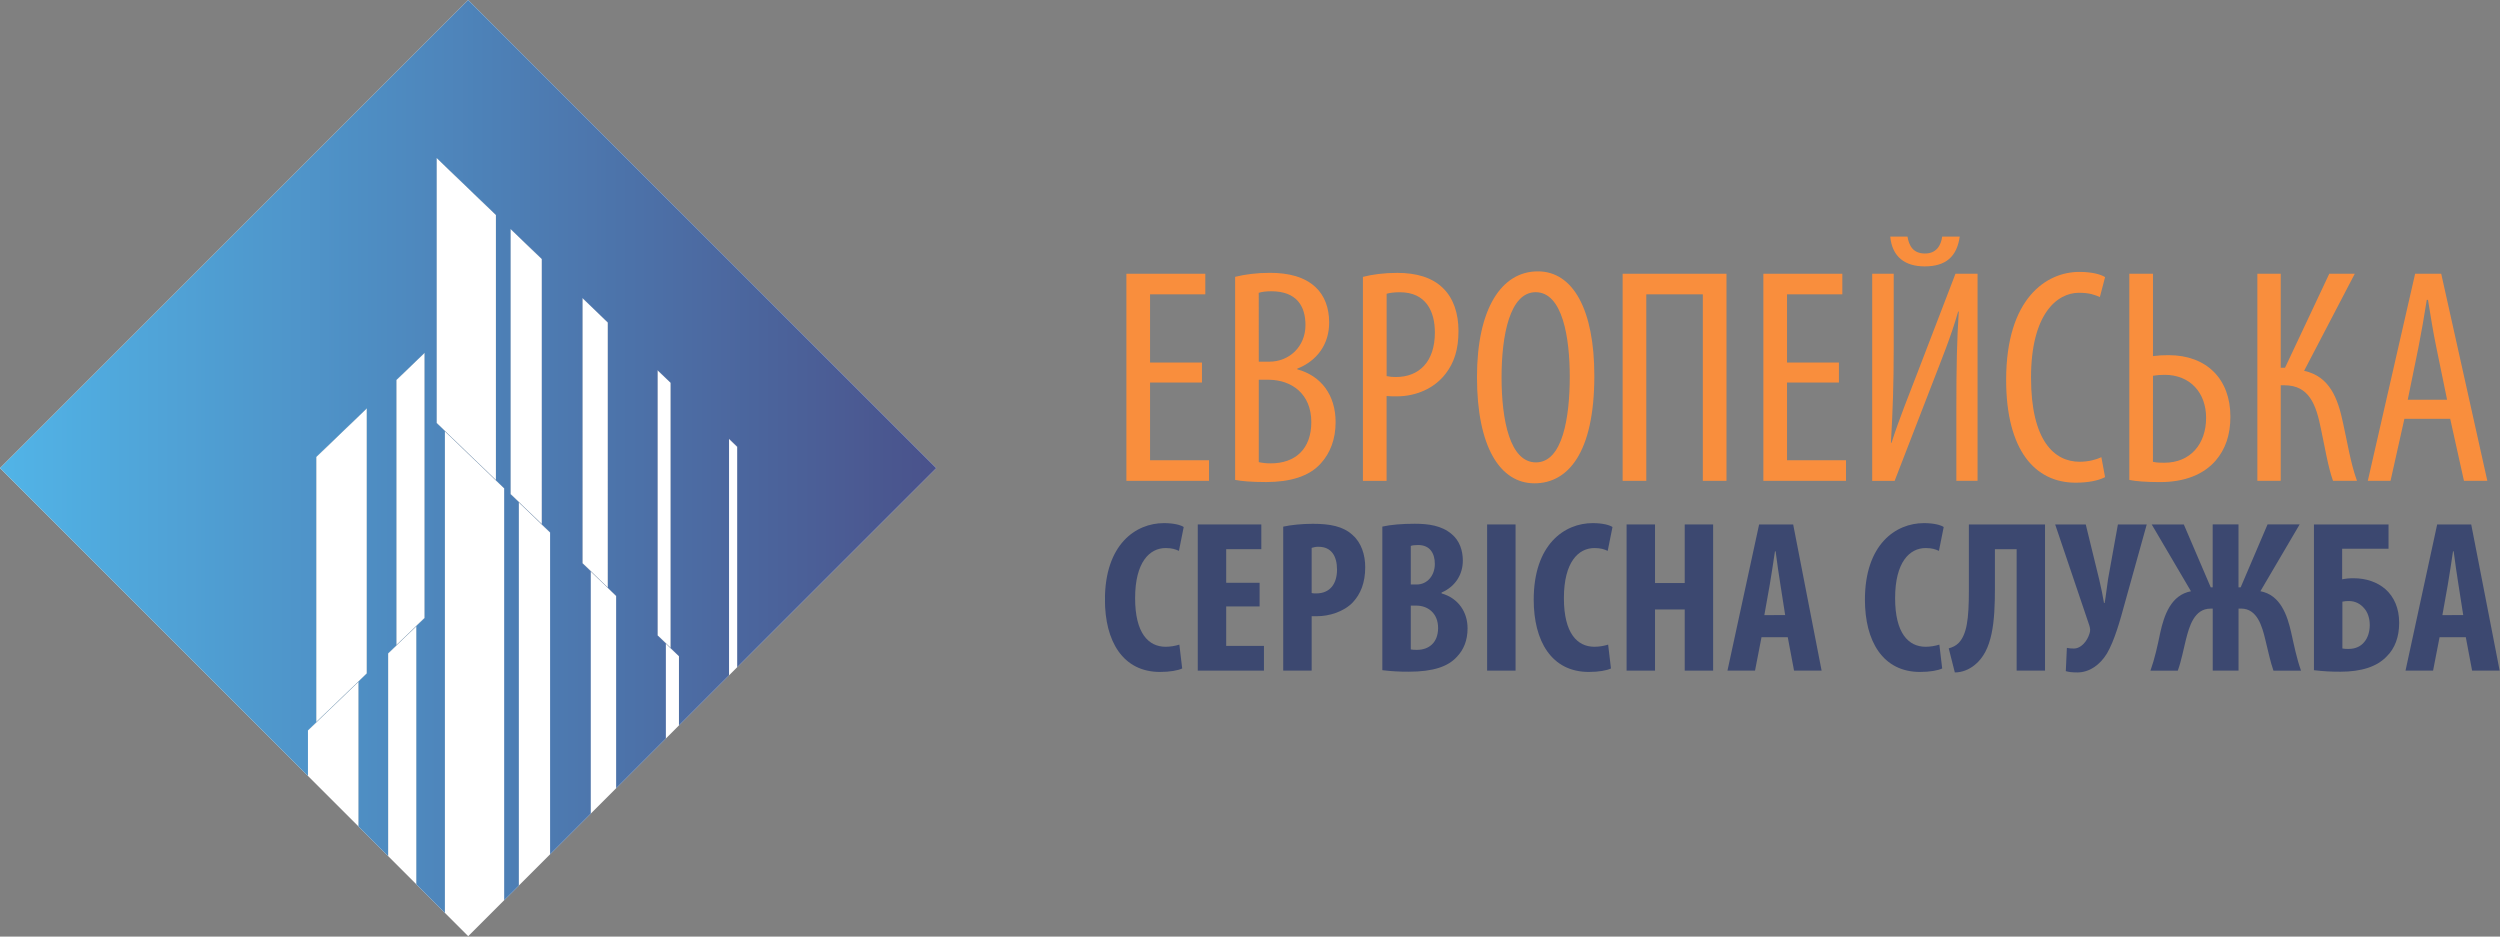 <?xml version="1.0" encoding="utf-8"?>
<!-- Generator: Adobe Illustrator 22.0.0, SVG Export Plug-In . SVG Version: 6.00 Build 0)  -->
<svg version="1.1" id="Layer_1" xmlns="http://www.w3.org/2000/svg" xmlns:xlink="http://www.w3.org/1999/xlink" x="0px" y="0px"
	 viewBox="0 0 5125 1920" style="enable-background:new 0 0 5125 1920;" xml:space="preserve">
<rect x="0" y="0" width="5125" height="1920" fill="#808080" stroke="none"/>
<style type="text/css">
	.st0{fill:none;}
	.st1{fill:#FFFFFF;}
	.st2{fill:url(#SVGID_1_);}
	.st3{fill:url(#SVGID_2_);}
	.st4{fill:url(#SVGID_3_);}
	.st5{fill:url(#SVGID_4_);}
	.st6{fill:url(#SVGID_5_);}
	.st7{fill:url(#SVGID_6_);}
	.st8{fill:url(#SVGID_7_);}
	.st9{fill:url(#SVGID_8_);}
	.st10{fill:url(#SVGID_9_);}
	.st11{fill:#F98E3D;}
	.st12{fill:url(#SVGID_10_);}
	.st13{fill:url(#SVGID_11_);}
	.st14{fill:url(#SVGID_12_);}
	.st15{fill:url(#SVGID_13_);}
	.st16{fill:url(#SVGID_14_);}
	.st17{fill:url(#SVGID_15_);}
	.st18{fill:url(#SVGID_16_);}
	.st19{fill:url(#SVGID_17_);}
	.st20{fill:url(#SVGID_18_);}
	.st21{fill:url(#SVGID_19_);}
	.st22{fill:url(#SVGID_20_);}
	.st23{fill:url(#SVGID_21_);}
	.st24{fill:url(#SVGID_22_);}
	.st25{fill:url(#SVGID_23_);}
</style>
<title>logo</title>
<desc>Created with Sketch.</desc>
<g>
	<path class="st0" d="M2703.1,1120.9c-4.8-0.1-9.6,0.7-14.2,2.2v92.5c2.7,0.9,5.8,0.9,9.3,0.9c29.4,0,42.7-20.9,42.7-48.9
		C2740.9,1141.3,2730.2,1120.9,2703.1,1120.9z"/>
	<path class="st0" d="M4522.6,856.6c0-51.7-32.8-88.2-85-88.2c-8-0.1-16,0.6-23.9,1.9l0,176.4c8.2,1.9,15.1,1.9,23.3,1.9
		C4491.1,948.6,4522.6,909.5,4522.6,856.6z"/>
	<path class="st0" d="M2904.5,1241.4h-12.4v89.8c3.5,0.9,7.5,0.9,12.9,0.9c23.6,0,43.1-14.2,43.1-44.9
		C2948.1,1257.4,2927.7,1241.9,2904.5,1241.4z"/>
	<path class="st0" d="M2602,778.5h-21.4v168.8c8.1,1.7,16.3,2.6,24.6,2.5c50.4,0,83.1-29.6,83.1-84.4
		C2688.2,806.9,2647.3,779.2,2602,778.5z"/>
	<path class="st0" d="M3640,1130.3h-1.3c-3.1,20-7.5,51.2-10.7,68.5l-11.1,62.3l42.7,0l-9.8-62.7
		C3646.6,1180,3642.6,1150.3,3640,1130.3z"/>
	<path class="st0" d="M2941.5,1156c0-21.8-10.2-38.7-34.2-38.7c-6.2,0-11.6,0.5-15.1,1.8v79.1h12.4
		C2925.4,1198.3,2941.5,1180.5,2941.5,1156z"/>
	<path class="st0" d="M4977.4,614.7h-2.5c-5,32.1-11.4,68.7-17,97l-22,107.7h80.6l-22.1-107.7
		C4988.1,681.5,4982.4,646.2,4977.4,614.7z"/>
	<path class="st0" d="M3148.7,947.9c54.8,0,69.3-92.6,69.3-175.7c0-79.4-14.5-173.2-69.9-173.2c-52.9,0-69.9,88.2-69.9,174.5h0
		C3078.2,861,3095.2,947.9,3148.7,947.9z"/>
	<path class="st0" d="M5030,1130.3h-1.3c-3.1,20-7.6,51.2-10.7,68.5l-11.1,62.3l42.7,0l-9.8-62.7
		C5036.6,1180,5032.6,1150.3,5030,1130.3z"/>
	<path class="st0" d="M2861.5,772.9c47.9,0,80-31.5,80-91.3c0-43.5-18.3-82.5-71.8-82.5c-11.3,0-20.8,1.3-27.1,3.1V771
		C2848.8,772.4,2855.1,773,2861.5,772.9z"/>
	<path class="st0" d="M2602.6,741.3c39.7,0,73.7-30.2,73.7-75c0-39-18.3-69.3-69.9-69.3c-11.3,0-20.2,1.3-25.8,3.2l0.1,141.1H2602.6
		z"/>
	<path class="st0" d="M4815.2,1232.1c-4.5,0-9,0.4-13.4,1.3l0,96c4,0.9,8,0.9,12.9,0.9c13.8,0,24.9-5.3,32-14.2
		c7.5-8.9,11.1-21.3,11.1-34.7c0-13.8-4-26.2-11.6-34.7C4838.8,1237.9,4828.1,1232.1,4815.2,1232.1z"/>
	<polygon class="st1" points="1365,1319.4 1365,1514 1391.9,1487.1 1391.9,1345.2 	"/>
	<polygon class="st1" points="1063.6,1029.9 1063.6,1815.4 1127.7,1751.3 1127.7,1091.5 	"/>
	<polygon class="st1" points="1211,1171.4 1211,1668 1263.1,1615.9 1263.1,1221.5 	"/>
	<polygon class="st1" points="648.2,1480.3 752,1380.6 752,837.1 648.3,936.8 	"/>
	<polygon class="st1" points="1494.5,899.6 1494.5,1384.5 1511.2,1367.8 1511.2,915.8 	"/>
	<polygon class="st1" points="631.3,1497.2 631.3,1590.7 735.1,1694.4 735.1,1397.5 	"/>
	<polygon class="st1" points="912,884.2 912,1871.4 959.8,1919.2 1033.6,1845.4 1033.6,1001.1 	"/>
	<polygon class="st1" points="795.6,1339.4 795.6,1754.9 853.6,1812.9 853.6,1283.7 	"/>
	<polygon class="st1" points="1919.4,959.6 1308,348.2 1919.4,959.6 	"/>
	<polygon class="st1" points="1194.1,1154.5 1246.1,1204.6 1246.1,661.1 1194.1,611 	"/>
	<polygon class="st1" points="1348.1,1302.5 1374.9,1328.3 1374.9,784.8 1348.1,759 	"/>
	<polygon class="st1" points="812.5,1322.5 870.5,1266.8 870.5,723.3 812.5,779 	"/>
	<polygon class="st1" points="895.1,867.2 1016.7,984.2 1016.7,440.7 895.1,323.8 	"/>
	<polygon class="st1" points="1046.6,1012.9 1110.8,1074.5 1110.8,531.1 1046.6,469.4 	"/>
	
		<linearGradient id="SVGID_1_" gradientUnits="userSpaceOnUse" x1="2433.731" y1="1029.293" x2="2434.731" y2="1029.293" gradientTransform="matrix(1919.6 0 0 -1871.84 -4671791 1928382)">
		<stop  offset="0" style="stop-color:#51B4E7"/>
		<stop  offset="1" style="stop-color:#4A528B"/>
	</linearGradient>
	<polygon class="st2" points="1127.7,1751.7 1211,1668.4 1211,1668 1127.7,1751.3 	"/>
	
		<linearGradient id="SVGID_2_" gradientUnits="userSpaceOnUse" x1="2433.731" y1="1029.285" x2="2434.731" y2="1029.285" gradientTransform="matrix(1919.6 0 0 -1871.84 -4671791 1928382)">
		<stop  offset="0" style="stop-color:#51B4E7"/>
		<stop  offset="1" style="stop-color:#4A528B"/>
	</linearGradient>
	<polygon class="st3" points="735.1,1694.9 795.6,1755.4 795.6,1754.9 735.1,1694.4 	"/>
	
		<linearGradient id="SVGID_3_" gradientUnits="userSpaceOnUse" x1="2433.731" y1="1029.229" x2="2434.731" y2="1029.229" gradientTransform="matrix(1919.6 0 0 -1871.84 -4671791 1928382)">
		<stop  offset="0" style="stop-color:#51B4E7"/>
		<stop  offset="1" style="stop-color:#4A528B"/>
	</linearGradient>
	<polygon class="st4" points="1033.6,1845.8 1063.6,1815.9 1063.6,1815.4 1033.6,1845.4 	"/>
	
		<linearGradient id="SVGID_4_" gradientUnits="userSpaceOnUse" x1="2433.731" y1="1029.782" x2="2434.731" y2="1029.782" gradientTransform="matrix(1919.6 0 0 -1871.84 -4671791 1928382)">
		<stop  offset="0" style="stop-color:#51B4E7"/>
		<stop  offset="1" style="stop-color:#4A528B"/>
	</linearGradient>
	<polygon class="st5" points="959.8,0 1308,348.2 959.8,0 0,959.8 631.3,1591.1 631.3,1590.7 0.2,959.6 	"/>
	
		<linearGradient id="SVGID_5_" gradientUnits="userSpaceOnUse" x1="2433.731" y1="1029.222" x2="2434.731" y2="1029.222" gradientTransform="matrix(1919.6 0 0 -1871.84 -4671791 1928382)">
		<stop  offset="0" style="stop-color:#51B4E7"/>
		<stop  offset="1" style="stop-color:#4A528B"/>
	</linearGradient>
	<polygon class="st6" points="853.6,1813.4 912,1871.8 912,1871.4 853.6,1812.9 	"/>
	
		<linearGradient id="SVGID_6_" gradientUnits="userSpaceOnUse" x1="2433.731" y1="1029.585" x2="2434.731" y2="1029.585" gradientTransform="matrix(1919.6 0 0 -1871.84 -4671791 1928382)">
		<stop  offset="0" style="stop-color:#51B4E7"/>
		<stop  offset="1" style="stop-color:#4A528B"/>
	</linearGradient>
	<polygon class="st7" points="1511.2,1367.8 1511.2,1368.2 1919.6,959.8 1919.4,959.6 	"/>
	
		<linearGradient id="SVGID_7_" gradientUnits="userSpaceOnUse" x1="2433.731" y1="1029.439" x2="2434.731" y2="1029.439" gradientTransform="matrix(1919.6 0 0 -1871.84 -4671791 1928382)">
		<stop  offset="0" style="stop-color:#51B4E7"/>
		<stop  offset="1" style="stop-color:#4A528B"/>
	</linearGradient>
	<polygon class="st8" points="1391.9,1487.5 1494.5,1384.9 1494.5,1384.5 1391.9,1487.1 	"/>
	
		<linearGradient id="SVGID_8_" gradientUnits="userSpaceOnUse" x1="2433.731" y1="1029.37" x2="2434.731" y2="1029.37" gradientTransform="matrix(1919.6 0 0 -1871.84 -4671791 1928382)">
		<stop  offset="0" style="stop-color:#51B4E7"/>
		<stop  offset="1" style="stop-color:#4A528B"/>
	</linearGradient>
	<polygon class="st9" points="1263.1,1616.3 1365,1514.4 1365,1514 1263.1,1615.9 	"/>
	<path class="st1" d="M1308,348.2L959.8,0L0.2,959.6l631.1,631.1v-93.5l103.8-99.7v296.9l60.5,60.5v-415.5l58-55.7v529.2l58.4,58.4
		V884.2l121.6,116.9v844.3l30-29.9v-785.6l64.1,61.6v659.8l83.3-83.3v-496.6l52.1,50.1v394.4L1365,1514v-194.6l26.9,25.8v141.9
		l102.6-102.6V899.6l16.8,16.2v452l408.2-408.2L1308,348.2z M752,1380.6l-103.8,99.7l0-543.5L752,837.1V1380.6z M870.5,1266.8
		l-58,55.8V779l58-55.7V1266.8z M1016.7,984.2L895.1,867.2V323.8l121.6,116.9V984.2z M1110.8,1074.5l-64.2-61.6V469.4l64.2,61.6
		V1074.5z M1246.1,1204.6l-52.1-50.1V611l52.1,50.1V1204.6z M1374.9,1328.3l-26.9-25.8V759l26.9,25.8V1328.3z"/>
	
		<linearGradient id="SVGID_9_" gradientUnits="userSpaceOnUse" x1="2433.732" y1="1029.707" x2="2434.731" y2="1029.707" gradientTransform="matrix(1919.6 0 0 -1871.84 -4671791 1928382)">
		<stop  offset="0" style="stop-color:#51B4E7"/>
		<stop  offset="1" style="stop-color:#4A528B"/>
	</linearGradient>
	<path class="st10" d="M1308,348.2L959.8,0L0.2,959.6l631.1,631.1v-93.5l103.8-99.7v296.9l60.5,60.5v-415.5l58-55.7v529.2l58.4,58.4
		V884.2l121.6,116.9v844.3l30-29.9v-785.6l64.1,61.6v659.8l83.3-83.3v-496.6l52.1,50.1v394.4L1365,1514v-194.6l26.9,25.8v141.9
		l102.6-102.6V899.6l16.8,16.2v452l408.2-408.2L1308,348.2z M752,1380.6l-103.8,99.7l0-543.5L752,837.1V1380.6z M870.5,1266.8
		l-58,55.8V779l58-55.7V1266.8z M1016.7,984.2L895.1,867.2V323.8l121.6,116.9V984.2z M1110.8,1074.5l-64.2-61.6V469.4l64.2,61.6
		V1074.5z M1246.1,1204.6l-52.1-50.1V611l52.1,50.1V1204.6z M1374.9,1328.3l-26.9-25.8V759l26.9,25.8V1328.3z"/>
	<polygon class="st11" points="2478.5,943.5 2357.6,943.5 2357.6,784.2 2464,784.2 2464,743.2 2357.6,743.2 2357.6,603.4 
		2470.9,603.4 2470.9,561.2 2309.1,561.2 2309.1,985.7 2478.5,985.7 	"/>
	<path class="st11" d="M2707.8,949.8c18.9-20.8,30.2-49.1,30.2-84.4c0-55.4-29.6-95.1-78.7-108.3v-1.3c41.6-16.4,65.5-51,65.5-94.5
		c0-30.2-9.5-55.4-27.7-72.4c-22.7-21.4-55.4-29.6-93.9-29.6c-27.1,0-51,3.2-71.2,8.2v416.3c13.2,2.5,32.1,4.4,63.6,4.4
		C2644.1,988.2,2683.8,976.9,2707.8,949.8z M2606.3,597.1c51.6,0,69.9,30.2,69.9,69.3c0,44.8-34,75-73.7,75h-22l-0.1-141.1
		C2586.2,598.3,2595,597.1,2606.3,597.1z M2605.1,949.9c-8.3,0.1-16.5-0.8-24.6-2.5V778.5h21.4c45.4,0.6,86.3,28.3,86.3,86.9
		C2688.2,920.3,2655.5,949.9,2605.1,949.9z"/>
	<path class="st11" d="M2842.6,811.9c6.9,0.6,13.2,0.6,21.4,0.6c37.8,0,76.8-15.8,100.1-47.2c16.4-21.4,25.8-47.9,25.8-86.9
		c0-36.5-10.7-67.4-31.5-87.5c-22.1-22.1-54.9-31.5-93.9-31.5c-27.7,0-51,3.2-70.5,8.2v418.2h48.5V811.9z M2842.6,602.2
		c6.3-1.9,15.8-3.1,27.1-3.1c53.5,0,71.8,39,71.8,82.5c0,59.8-32.1,91.3-80,91.3c-6.3,0.1-12.7-0.5-18.9-1.9V602.2z"/>
	<path class="st11" d="M3145.6,990.8c68,0,122.8-61.1,122.8-220.4c0-135.4-43.5-214.2-115.9-214.1c-74.3,0-124.7,76.2-124.7,216.7
		C3027.8,915.8,3075,990.8,3145.6,990.8z M3078.2,773.5c0-86.3,17-174.5,69.9-174.5c55.4,0,69.9,93.8,69.9,173.2
		c0,83.2-14.5,175.7-69.3,175.7C3095.2,947.9,3078.2,861,3078.2,773.5L3078.2,773.5z"/>
	<polygon class="st11" points="3326.4,985.7 3374.9,985.7 3374.9,603.4 3490.8,603.4 3490.8,985.7 3539.3,985.7 3539.3,561.2 
		3326.4,561.2 	"/>
	<polygon class="st11" points="3663.4,784.2 3769.8,784.2 3769.8,743.2 3663.4,743.2 3663.4,603.4 3776.8,603.4 3776.8,561.2 
		3614.9,561.2 3614.9,985.7 3784.3,985.7 3784.3,943.5 3663.4,943.5 	"/>
	<path class="st11" d="M3945.6,546.1c42.8,0,66.1-19.5,71.8-61.1h-35.9c-2.5,18.3-12,34.7-35.3,34.7c-25.2,0-32.8-17-35.9-34.7H3875
		C3878.8,526.6,3905.3,546.1,3945.6,546.1z"/>
	<path class="st11" d="M3963.2,781.1c16.4-42.8,35.9-89.5,51-142.4h1.3c-3.7,56.7-5,109.6-5,200.3v146.7h43.5V561.2h-45.3
		l-76.2,198.4c-17.6,46-40.3,102-54.8,148h-1.3c3.8-66.8,5.7-120.9,5.7-194.6V561.2h-44.1v424.6h46L3963.2,781.1z"/>
	<path class="st11" d="M4254.9,989.5c26.5,0,47.2-4.4,60.5-11.4l-7.6-40.9c-10.1,5-26.5,9.4-44.7,9.4c-51.6,0-99.5-42.8-99.5-172.6
		s52.9-173.8,98.3-173.8c22,0,32.8,4.4,42.8,8.8l10.7-40.9c-8.8-5.7-27.1-10.7-52.9-10.7c-66.8,0-149.9,53.5-149.9,221.1
		C4112.5,922.8,4171.7,989.5,4254.9,989.5z"/>
	<path class="st11" d="M4542.1,944.2c19.5-22.7,30.2-51.6,30.2-90.1c0-77.5-49.1-126-126.6-126c-10.7-0.1-21.5,0.5-32.1,1.9V561.2
		h-48.5v422.7c13.2,2.5,32.1,4.4,63,4.4C4479.1,988.3,4517.5,972.5,4542.1,944.2z M4413.6,770.3c7.9-1.3,15.9-2,23.9-1.9
		c52.2,0,85,36.5,85,88.2c0,52.9-31.5,92-85.7,92c-8.2,0-15.1,0-23.3-1.9L4413.6,770.3z"/>
	<path class="st11" d="M4782.7,985.7h49.1c-13.2-36.5-19.5-78.1-28.4-117.8c-10.7-51.6-27.7-96.4-80-107.7l103.9-199h-52.3
		l-90.7,192.7h-8.8V561.2h-47.9v424.5h47.9V789.8h7.6c50.4,0,64.9,39.1,75,90.1C4765.7,915.8,4772.7,958,4782.7,985.7z"/>
	<path class="st11" d="M5051.1,985.7h47.9l-94.5-424.5h-53.5l-97,424.5h46.6l28.4-127.2h93.9L5051.1,985.7z M4935.9,819.4l22-107.7
		c5.6-28.3,12-64.9,17-97h2.5c5,31.5,10.7,66.8,17,97l22.1,107.7H4935.9z"/>
	
		<linearGradient id="SVGID_10_" gradientUnits="userSpaceOnUse" x1="2419.921" y1="1032.143" x2="2420.921" y2="1032.143" gradientTransform="matrix(161.48 0 0 -305.07 -388503.656 316100.781)">
		<stop  offset="0" style="stop-color:#3AB19F"/>
		<stop  offset="0" style="stop-color:#3C4870"/>
	</linearGradient>
	<path class="st12" d="M2389.7,1123.5c12.9,0,20.5,2.7,27.1,5.8l9.8-48.9c-5.8-4-20-8-40.5-8c-58.3,0-121,44-121,157
		c0,84.9,36.5,148.1,113,148.1c20.4,0,36.9-3.1,45.4-7.1l-5.8-48.9c-9.1,2.8-18.5,4.3-28,4.4c-35.6,0-62.7-28-62.7-99.6
		C2327,1152,2356.8,1123.5,2389.7,1123.5z"/>
	
		<linearGradient id="SVGID_11_" gradientUnits="userSpaceOnUse" x1="2417.548" y1="1032.695" x2="2417.548" y2="1031.695" gradientTransform="matrix(135.64 0 0 -299.73 -325393.281 310604.844)">
		<stop  offset="0" style="stop-color:#3C4870"/>
		<stop  offset="1" style="stop-color:#3C4870"/>
	</linearGradient>
	<polygon class="st13" points="2513.7,1243.2 2582.2,1243.2 2582.2,1194.7 2513.7,1194.7 2513.7,1125.8 2585.7,1125.8 
		2585.7,1075.1 2455.4,1075.1 2455.4,1374.8 2591.1,1374.8 2591.1,1324.1 2513.7,1324.1 	"/>
	
		<linearGradient id="SVGID_12_" gradientUnits="userSpaceOnUse" x1="2421.014" y1="1032.682" x2="2421.014" y2="1031.682" gradientTransform="matrix(168.09 0 0 -301 -404233.719 311911.188)">
		<stop  offset="0" style="stop-color:#3C4870"/>
		<stop  offset="1" style="stop-color:#3C4870"/>
	</linearGradient>
	<path class="st14" d="M2772.9,1096.9c-19.6-18.2-46.7-23.1-81.4-23.1c-22.2,0-44.5,2.2-60.9,5.8v295.2h58.3v-111.6h11.6
		c24,0,54.2-8.9,72.9-28.5c15.6-16.9,25.3-39.5,25.3-72C2798.7,1137.3,2790.7,1112.4,2772.9,1096.9z M2698.2,1216.5
		c-3.6,0-6.7,0-9.3-0.9v-92.5c4.6-1.5,9.4-2.3,14.2-2.2c27.1,0,37.8,20.4,37.8,46.7C2740.9,1195.6,2727.6,1216.5,2698.2,1216.5z"/>
	
		<linearGradient id="SVGID_13_" gradientUnits="userSpaceOnUse" x1="2421.567" y1="1032.66" x2="2421.567" y2="1031.66" gradientTransform="matrix(174.76 0 0 -303.269 -420271.812 314247.812)">
		<stop  offset="0" style="stop-color:#3C4870"/>
		<stop  offset="1" style="stop-color:#3C4870"/>
	</linearGradient>
	<path class="st15" d="M2955.2,1216.5v-1.8c29.8-12.9,43.6-38.7,43.6-65.4c0-20.9-6.7-40.9-22.7-54.3c-20.9-17.8-48-21.3-76-21.3
		c-25.4,0-48.5,1.8-66.3,5.8l0,294.4c18,2.2,36.1,3.2,54.2,3.1c50.3,0,80.5-10.7,98.3-30.2c14.2-14.7,22.2-33.8,22.2-58.7
		C3008.6,1255.2,2989.9,1226.3,2955.2,1216.5z M2892.1,1119.1c3.6-1.3,8.9-1.8,15.1-1.8c24,0,34.2,16.9,34.2,38.7
		c0,24.4-16,42.2-36.9,42.2h-12.4V1119.1z M2905,1332.2c-5.3,0-9.3,0-12.9-0.9v-89.8h12.4c23.1,0.4,43.6,16,43.6,45.8
		C2948.1,1317.9,2928.6,1332.2,2905,1332.2z"/>
	
		<linearGradient id="SVGID_14_" gradientUnits="userSpaceOnUse" x1="2393.705" y1="1032.695" x2="2393.705" y2="1031.695" gradientTransform="matrix(58.26 0 0 -299.73 -136379.531 310604.844)">
		<stop  offset="0" style="stop-color:#3C4870"/>
		<stop  offset="1" style="stop-color:#3C4870"/>
	</linearGradient>
	<rect x="3048.6" y="1075.1" class="st16" width="58.3" height="299.7"/>
	
		<linearGradient id="SVGID_15_" gradientUnits="userSpaceOnUse" x1="2420.42" y1="1032.643" x2="2420.42" y2="1031.643" gradientTransform="matrix(161.47 0 0 -305.07 -387600.812 316100.781)">
		<stop  offset="0" style="stop-color:#3C4870"/>
		<stop  offset="1" style="stop-color:#3C4870"/>
	</linearGradient>
	<path class="st17" d="M3268.7,1123.5c12.9,0,20.4,2.7,27.1,5.8l9.8-48.9c-5.8-4-20-8-40.5-8c-58.3,0-121,44-121,157
		c0,84.9,36.5,148.1,113,148.1c20.5,0,36.9-3.1,45.4-7.1l-5.8-48.9c-9.1,2.8-18.5,4.3-28,4.4c-35.6,0-62.7-28-62.7-99.6
		C3206,1152,3235.8,1123.5,3268.7,1123.5z"/>
	
		<linearGradient id="SVGID_16_" gradientUnits="userSpaceOnUse" x1="2421.776" y1="1032.695" x2="2421.776" y2="1031.695" gradientTransform="matrix(177.43 0 0 -299.73 -426272.375 310604.844)">
		<stop  offset="0" style="stop-color:#3C4870"/>
		<stop  offset="1" style="stop-color:#3C4870"/>
	</linearGradient>
	<polygon class="st18" points="3453.7,1195.2 3392.8,1195.2 3392.8,1075.1 3334.5,1075.1 3334.5,1374.8 3392.8,1374.8 
		3392.8,1249.4 3453.7,1249.4 3453.7,1374.8 3511.9,1374.8 3511.9,1075.1 3453.7,1075.1 	"/>
	
		<linearGradient id="SVGID_17_" gradientUnits="userSpaceOnUse" x1="2422.883" y1="1032.695" x2="2422.883" y2="1031.695" gradientTransform="matrix(193 0 0 -299.73 -463978.75 310604.844)">
		<stop  offset="0" style="stop-color:#3C4870"/>
		<stop  offset="1" style="stop-color:#3C4870"/>
	</linearGradient>
	<path class="st19" d="M3606.2,1075.1l-64.9,299.7h56.5l13.3-68.5h53.8l12.9,68.5h56.5l-58.3-299.7H3606.2z M3616.9,1261l11.1-62.3
		c3.1-17.3,7.6-48.5,10.7-68.5h1.3c2.7,20,6.7,49.8,9.8,68l9.8,62.7L3616.9,1261z"/>
	
		<linearGradient id="SVGID_18_" gradientUnits="userSpaceOnUse" x1="2420.419" y1="1032.643" x2="2420.419" y2="1031.643" gradientTransform="matrix(161.46 0 0 -305.07 -386896.906 316100.781)">
		<stop  offset="0" style="stop-color:#3C4870"/>
		<stop  offset="1" style="stop-color:#3C4870"/>
	</linearGradient>
	<path class="st20" d="M3947.7,1123.5c12.9,0,20.5,2.7,27.1,5.8l9.8-48.9c-5.8-4-20-8-40.5-8c-58.3,0-121,44-121,157
		c0,84.9,36.5,148.1,113,148.1c20.5,0,36.9-3.1,45.4-7.1l-5.8-48.9c-9.1,2.8-18.5,4.3-28,4.4c-35.6,0-62.7-28-62.7-99.6
		C3885,1152,3914.8,1123.5,3947.7,1123.5z"/>
	
		<linearGradient id="SVGID_19_" gradientUnits="userSpaceOnUse" x1="2423.166" y1="1032.66" x2="2423.166" y2="1031.66" gradientTransform="matrix(197.43 0 0 -303.33 -474312.656 314311.844)">
		<stop  offset="0" style="stop-color:#3C4870"/>
		<stop  offset="1" style="stop-color:#3C4870"/>
	</linearGradient>
	<path class="st21" d="M4036.2,1210.3c0,58.3-4,90.3-21.3,108.1c-5.3,5.3-12.9,8.9-20,10.7l12.5,49.4c14.6,0,28.9-5.8,40-14.7
		c37.8-29.4,42.2-89.8,42.2-158.8v-79.2h44.5v249h58.2v-299.7h-156.1V1210.3z"/>
	
		<linearGradient id="SVGID_20_" gradientUnits="userSpaceOnUse" x1="2422.526" y1="1032.66" x2="2422.526" y2="1031.66" gradientTransform="matrix(187.69 0 0 -303.3 -450376.906 314280.906)">
		<stop  offset="0" style="stop-color:#3C4870"/>
		<stop  offset="1" style="stop-color:#3C4870"/>
	</linearGradient>
	<path class="st22" d="M4321.6,1186.7c-2.7,16.9-4.4,35.1-7.1,49.4h-1.3c-2.2-13.3-5.8-31.1-9.8-48l-27.6-113l-62.7,0l69.8,206.4
		c2.2,6.7,2.7,11.6,0.4,17.8c-4.4,14.7-16.9,30.2-32,30.2c-4.8,0-9.5-0.4-14.2-1.3l-2.2,47.6c5.8,1.8,13.3,2.7,23.6,2.7
		c24.9,0,46.7-15.6,60.9-39.1c15.1-25.8,26.7-66.7,36.9-104.5l44.5-159.7h-59.1L4321.6,1186.7z"/>
	
		<linearGradient id="SVGID_21_" gradientUnits="userSpaceOnUse" x1="2427.609" y1="1032.694" x2="2427.609" y2="1031.694" gradientTransform="matrix(308.57 0 0 -299.81 -744525.312 310687.094)">
		<stop  offset="0" style="stop-color:#3C4870"/>
		<stop  offset="1" style="stop-color:#3C4870"/>
	</linearGradient>
	<path class="st23" d="M4633.8,1212l80.5-137h-65.8l-55.1,129h-4.5v-129H4536v129h-4l-55.2-128.9l-65.8,0l80.5,137
		c-40.9,7.6-55.1,48.9-63.1,85.4c-5.3,25.8-11.1,52.5-20,77.4h56c7.1-18.7,11.6-43.6,16.5-62.7c7.1-28.5,17.4-64.5,50.7-64.5h4.5
		v127.1h52.9v-127.2h5.3c32.9,0,43.1,36,49.8,64.5c4.9,19.1,9.8,44,16.5,62.7h56.5c-8.9-24.9-14.2-51.6-20-77.4
		C4689,1260.9,4674.7,1219.6,4633.8,1212z"/>
	
		<linearGradient id="SVGID_22_" gradientUnits="userSpaceOnUse" x1="2421.566" y1="1032.674" x2="2421.566" y2="1031.674" gradientTransform="matrix(174.75 0 0 -301.909 -418337.625 312848.719)">
		<stop  offset="0" style="stop-color:#3C4870"/>
		<stop  offset="1" style="stop-color:#3C4870"/>
	</linearGradient>
	<path class="st24" d="M4889.9,1207.6c-16.5-14.2-39.1-22.2-64.9-22.2c-7.9-0.1-15.8,0.6-23.6,2.2v-62.7h95.1v-49.8h-152.9v298.8
		c18,2.2,36.1,3.2,54.2,3.1c43.1,0,75.2-10.2,95.6-32c16-16,24.9-39.1,24.9-68C4918.4,1246.8,4907.7,1223.2,4889.9,1207.6z
		 M4846.8,1316.1c-7.1,8.9-18.2,14.2-32,14.2c-4.9,0-8.9,0-12.9-0.9l0-96c4.4-0.9,8.9-1.4,13.4-1.3c12.9,0,23.6,5.8,31.1,14.7
		c7.6,8.4,11.6,20.9,11.6,34.7C4857.9,1294.8,4854.3,1307.2,4846.8,1316.1z"/>
	
		<linearGradient id="SVGID_23_" gradientUnits="userSpaceOnUse" x1="2422.884" y1="1032.695" x2="2422.884" y2="1031.695" gradientTransform="matrix(193.01 0 0 -299.73 -462612.531 310604.844)">
		<stop  offset="0" style="stop-color:#3C4870"/>
		<stop  offset="1" style="stop-color:#3C4870"/>
	</linearGradient>
	<path class="st25" d="M5066,1075.1h-69.8l-64.9,299.7h56.5l13.3-68.5h53.8l12.9,68.5h56.5L5066,1075.1z M5006.9,1261l11.1-62.3
		c3.1-17.3,7.6-48.5,10.7-68.5h1.3c2.7,20,6.7,49.8,9.8,68l9.8,62.7L5006.9,1261z"/>
</g>
</svg>
